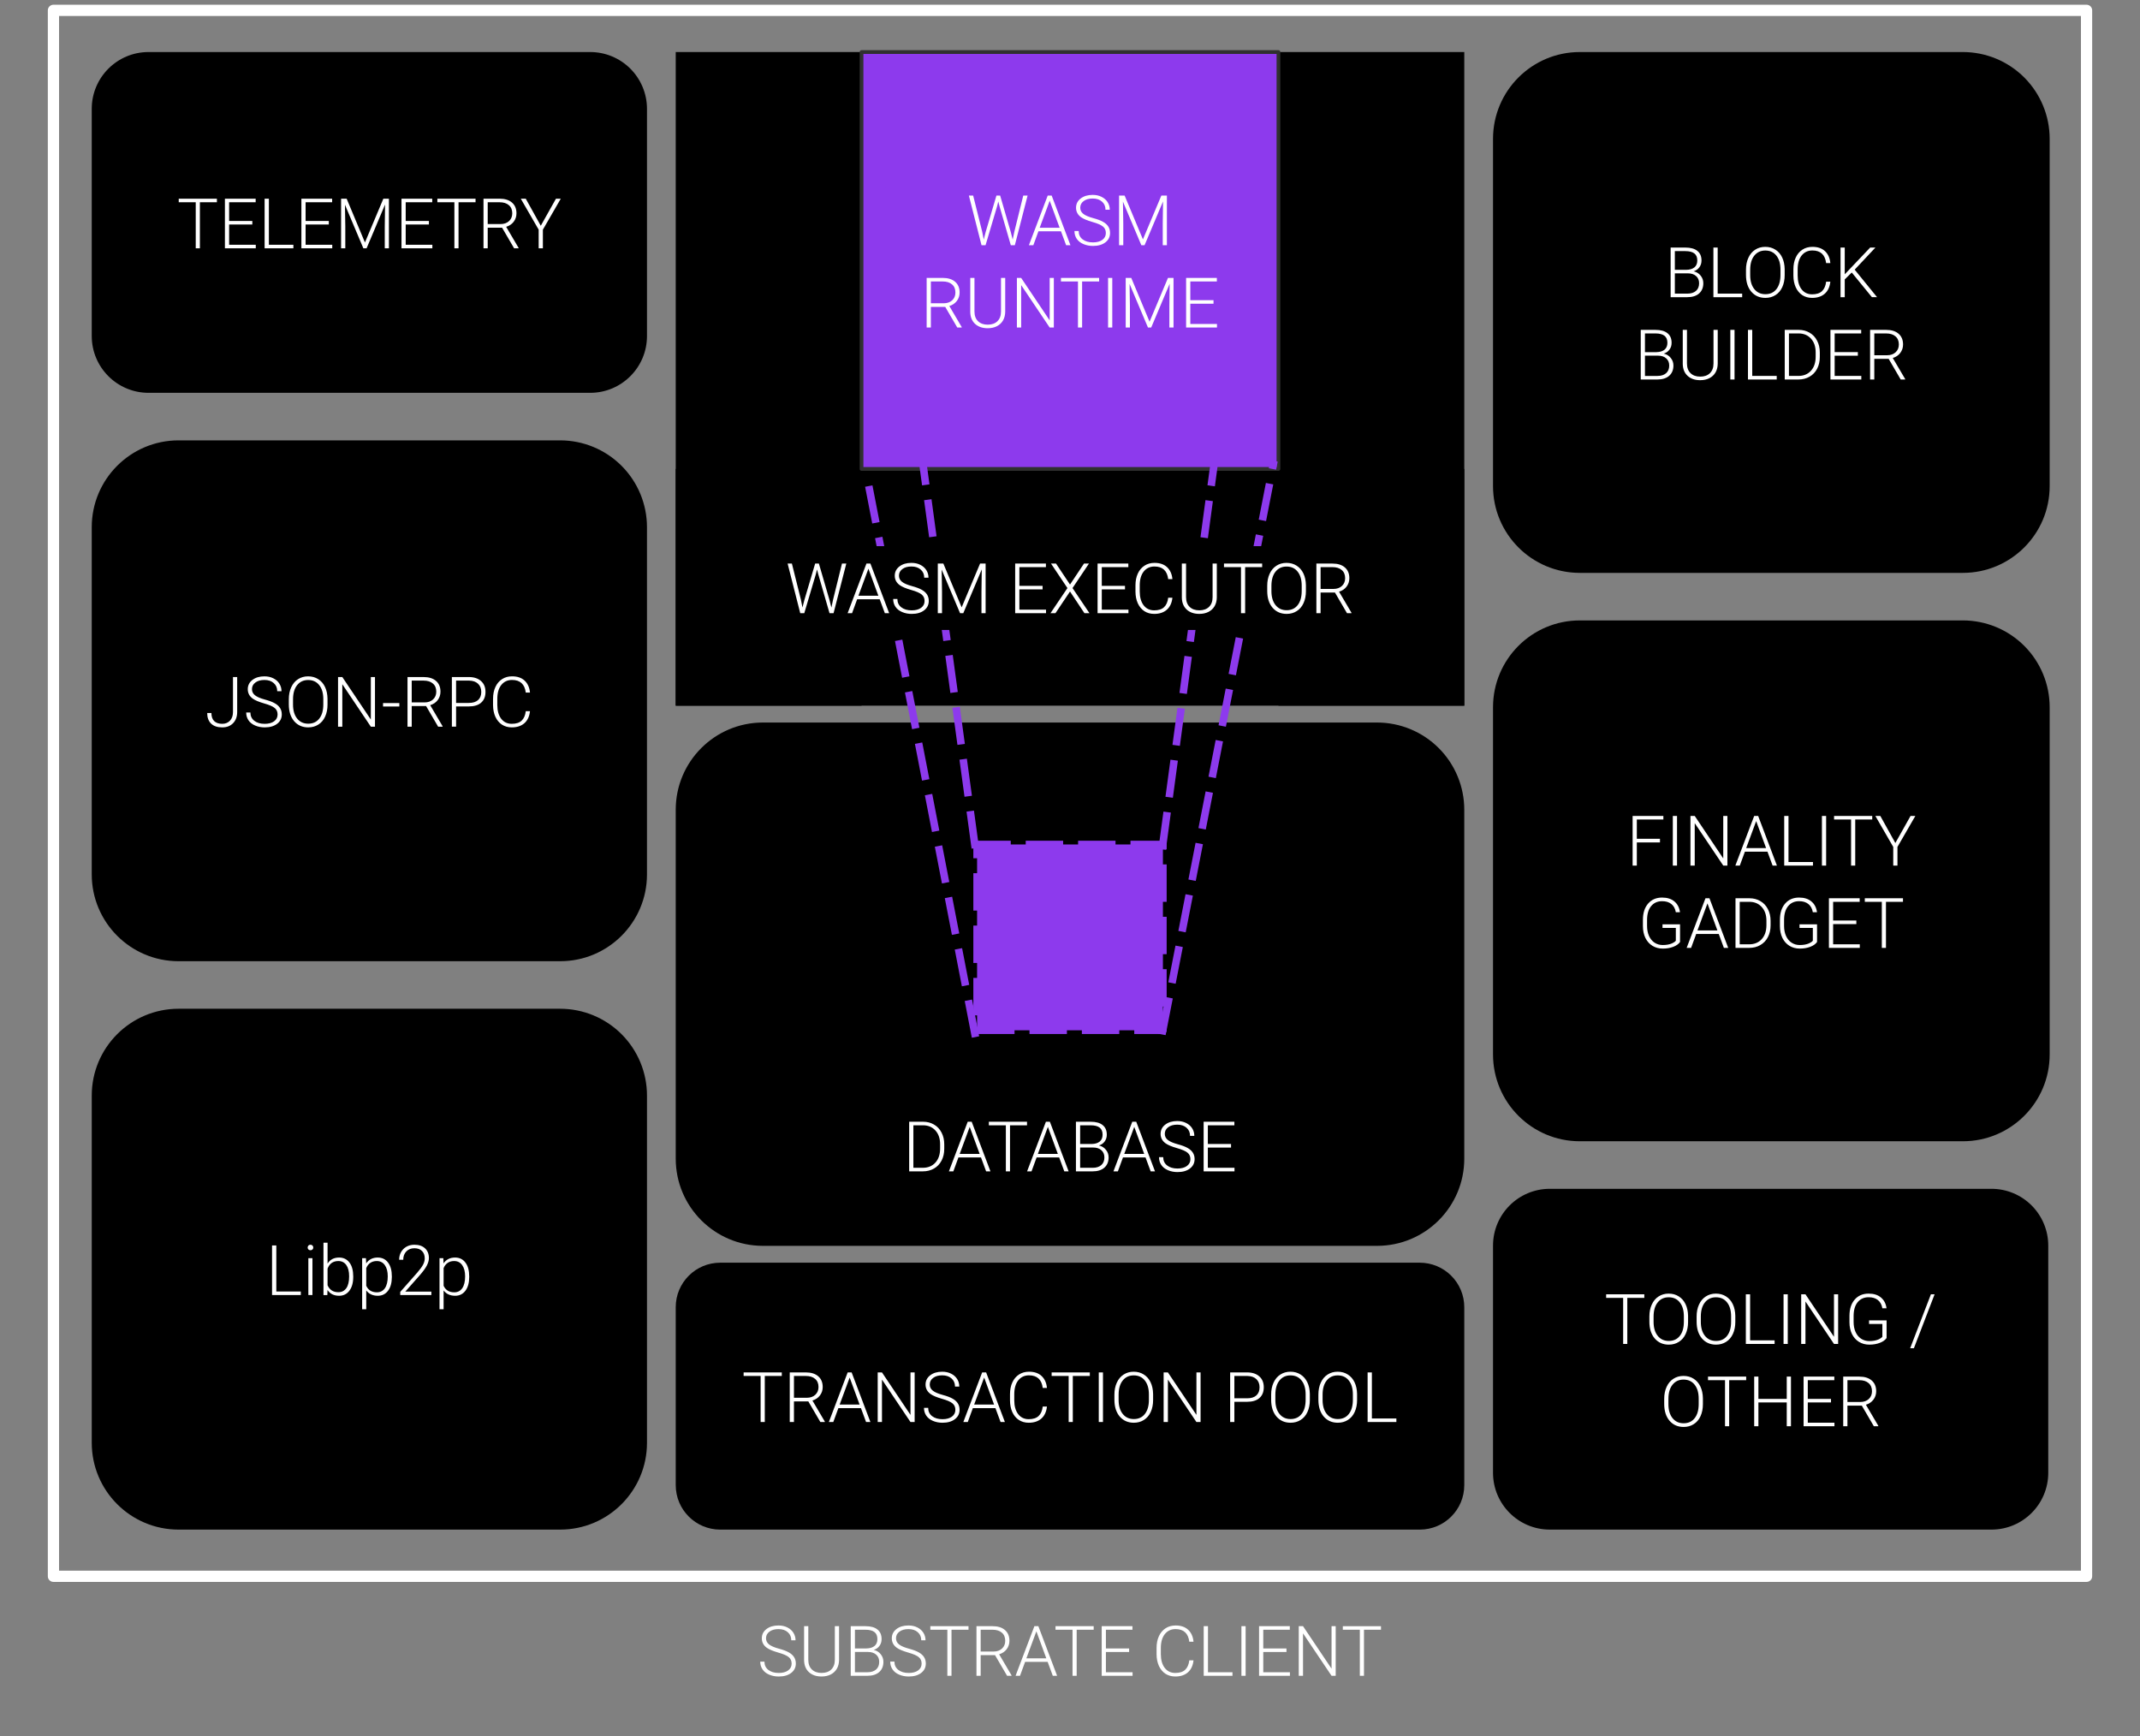 <svg version="1.1" viewBox="0.0 0.0 572.0 464.0" fill="none" stroke="none" stroke-linecap="square" stroke-miterlimit="10" xmlns:xlink="http://www.w3.org/1999/xlink" xmlns="http://www.w3.org/2000/svg"><rect x="0.0" y="0.0" width="572.0" height="464.0" fill="#808080" stroke="none"/><clipPath id="p.0"><path d="m0 0l572.0 0l0 464.0l-572.0 0l0 -464.0z" clip-rule="nonzero"/></clipPath><g clip-path="url(#p.0)"><path fill="#000000" fill-opacity="0.0" d="m0 0l572.0 0l0 464.0l-572.0 0z" fill-rule="evenodd"/><path fill="#000000" fill-opacity="0.0" d="m14.283 2.766l543.433 0l0 418.551l-543.433 0z" fill-rule="evenodd"/><path stroke="#ffffff" stroke-width="3.0" stroke-linejoin="round" stroke-linecap="butt" d="m14.283 2.766l543.433 0l0 418.551l-543.433 0z" fill-rule="evenodd"/><path fill="#000000" d="m180.614 13.908l49.669 0l0 174.709l-49.669 0z" fill-rule="evenodd"/><path fill="#000000" d="m341.717 13.908l49.669 0l0 174.709l-49.669 0z" fill-rule="evenodd"/><path fill="#000000" d="m180.614 125.341l210.772 0l0 63.276l-210.772 0z" fill-rule="evenodd"/><path fill="#8d3aed" d="m230.283 13.908l111.433 0l0 111.433l-111.433 0z" fill-rule="evenodd"/><path stroke="#303030" stroke-width="1.0" stroke-linejoin="round" stroke-linecap="butt" d="m230.283 13.908l111.433 0l0 111.433l-111.433 0z" fill-rule="evenodd"/><path fill="#ffffff" d="m262.537 61.967l0.406 2.062l0.5 -1.969l2.891 -9.781l1.0 0l2.844 9.781l0.5 1.984l0.438 -2.078l2.391 -9.688l1.156 0l-3.406 13.266l-1.078 0l-3.0 -10.375l-0.344 -1.312l-0.328 1.312l-3.078 10.375l-1.078 0l-3.375 -13.266l1.141 0l2.422 9.688zm21.052 -0.141l-6.031 0l-1.359 3.719l-1.188 0l5.031 -13.266l1.062 0l5.016 13.266l-1.156 0l-1.375 -3.719zm-5.688 -0.953l5.328 0l-2.656 -7.219l-2.672 7.219zm17.682 1.406q0 -1.094 -0.781 -1.734q-0.766 -0.641 -2.828 -1.219q-2.062 -0.594 -3.016 -1.266q-1.344 -0.969 -1.344 -2.531q0 -1.531 1.25 -2.484q1.25 -0.953 3.203 -0.953q1.328 0 2.359 0.516q1.047 0.516 1.625 1.422q0.578 0.906 0.578 2.031l-1.141 0q0 -1.359 -0.938 -2.172q-0.922 -0.828 -2.484 -0.828q-1.516 0 -2.422 0.688q-0.906 0.672 -0.906 1.766q0 1.0 0.812 1.641q0.812 0.641 2.594 1.125q1.797 0.484 2.703 1.016q0.922 0.516 1.391 1.25q0.469 0.734 0.469 1.719q0 1.562 -1.25 2.516q-1.25 0.953 -3.312 0.953q-1.391 0 -2.562 -0.5q-1.172 -0.5 -1.781 -1.406q-0.609 -0.906 -0.609 -2.078l1.125 0q0 1.406 1.047 2.219q1.047 0.812 2.781 0.812q1.562 0 2.5 -0.672q0.938 -0.688 0.938 -1.828zm5.019 -10.0l4.891 11.703l4.922 -11.703l1.484 0l0 13.266l-1.109 0l0 -5.781l0.078 -5.922l-4.938 11.703l-0.859 0l-4.922 -11.656l0.094 5.844l0 5.812l-1.125 0l0 -13.266l1.484 0z" fill-rule="nonzero"/><path fill="#ffffff" d="m252.653 82.029l-3.844 0l0 5.516l-1.125 0l0 -13.266l4.297 0q2.125 0 3.312 1.031q1.203 1.031 1.203 2.875q0 1.281 -0.75 2.266q-0.75 0.969 -2.0 1.344l3.312 5.625l0 0.125l-1.187 0l-3.219 -5.516zm-3.844 -0.969l3.438 0q1.406 0 2.266 -0.797q0.859 -0.797 0.859 -2.078q0 -1.406 -0.906 -2.172q-0.891 -0.781 -2.5 -0.781l-3.156 0l0 5.828zm19.874 -6.781l0 9.062q-0.016 1.328 -0.594 2.328q-0.578 0.984 -1.641 1.531q-1.062 0.531 -2.438 0.531q-2.094 0 -3.359 -1.141q-1.266 -1.156 -1.312 -3.172l0 -9.141l1.125 0l0 8.969q0 1.688 0.953 2.609q0.953 0.922 2.594 0.922q1.641 0 2.594 -0.922q0.953 -0.938 0.953 -2.594l0 -8.984l1.125 0zm12.996 13.266l-1.109 0l-7.625 -11.344l0 11.344l-1.141 0l0 -13.266l1.141 0l7.625 11.359l0 -11.359l1.109 0l0 13.266zm12.106 -12.312l-4.547 0l0 12.312l-1.109 0l0 -12.312l-4.547 0l0 -0.953l10.203 0l0 0.953zm3.516 12.312l-1.125 0l0 -13.266l1.125 0l0 13.266zm5.074 -13.266l4.891 11.703l4.922 -11.703l1.484 0l0 13.266l-1.109 0l0 -5.781l0.078 -5.922l-4.938 11.703l-0.859 0l-4.922 -11.656l0.094 5.844l0 5.812l-1.125 0l0 -13.266l1.484 0zm21.986 6.906l-6.203 0l0 5.406l7.125 0l0 0.953l-8.25 0l0 -13.266l8.219 0l0 0.953l-7.094 0l0 5.0l6.203 0l0 0.953z" fill-rule="nonzero"/><path fill="#000000" d="m24.524 292.827l0 0c0 -12.814 10.388 -23.203 23.203 -23.203l102.004 0c6.154 0 12.055 2.445 16.407 6.796c4.351 4.351 6.796 10.253 6.796 16.407l0 92.807c0 12.814 -10.388 23.203 -23.203 23.203l-102.004 0c-12.814 0 -23.203 -10.388 -23.203 -23.203z" fill-rule="evenodd"/><path fill="#ffffff" d="m73.857 345.198l6.547 0l0 0.953l-7.688 0l0 -13.266l1.141 0l0 12.312zm9.657 0.953l-1.094 0l0 -9.859l1.094 0l0 9.859zm-1.281 -12.703q0 -0.312 0.203 -0.531q0.203 -0.219 0.547 -0.219q0.344 0 0.547 0.219q0.203 0.219 0.203 0.531q0 0.312 -0.203 0.516q-0.203 0.203 -0.547 0.203q-0.344 0 -0.547 -0.203q-0.203 -0.203 -0.203 -0.516zm12.181 7.875q0 2.312 -1.031 3.672q-1.016 1.344 -2.734 1.344q-2.062 0 -3.109 -1.531l-0.047 1.344l-1.031 0l0 -14.0l1.094 0l0 5.578q1.031 -1.609 3.078 -1.609q1.75 0 2.766 1.328q1.016 1.328 1.016 3.719l0 0.156zm-1.094 -0.188q0 -1.953 -0.766 -3.016q-0.75 -1.062 -2.125 -1.062q-1.047 0 -1.781 0.516q-0.719 0.516 -1.094 1.516l0 4.438q0.812 1.859 2.891 1.859q1.344 0 2.109 -1.062q0.766 -1.062 0.766 -3.188zm11.417 0.188q0 2.312 -1.016 3.672q-1.016 1.344 -2.734 1.344q-2.016 0 -3.094 -1.422l0 5.031l-1.094 0l0 -13.656l1.016 0l0.062 1.391q1.062 -1.562 3.078 -1.562q1.766 0 2.766 1.344q1.016 1.328 1.016 3.703l0 0.156zm-1.094 -0.188q0 -1.891 -0.781 -2.984q-0.766 -1.094 -2.156 -1.094q-1.0 0 -1.719 0.484q-0.719 0.484 -1.094 1.406l0 4.719q0.391 0.859 1.109 1.312q0.734 0.438 1.734 0.438q1.375 0 2.141 -1.094q0.766 -1.109 0.766 -3.188zm11.652 5.016l-8.312 0l0 -0.844l4.547 -5.156q1.125 -1.297 1.562 -2.141q0.438 -0.844 0.438 -1.656q0 -1.25 -0.734 -1.984q-0.734 -0.734 -2.031 -0.734q-1.344 0 -2.172 0.859q-0.812 0.859 -0.812 2.219l-1.094 0q0 -1.125 0.5 -2.031q0.516 -0.922 1.438 -1.453q0.938 -0.531 2.141 -0.531q1.812 0 2.844 0.969q1.031 0.953 1.031 2.594q0 0.938 -0.578 2.047q-0.578 1.094 -2.047 2.75l-3.688 4.172l6.969 0l0 0.922zm10.121 -4.828q0 2.312 -1.016 3.672q-1.016 1.344 -2.734 1.344q-2.016 0 -3.094 -1.422l0 5.031l-1.094 0l0 -13.656l1.016 0l0.062 1.391q1.062 -1.562 3.078 -1.562q1.766 0 2.766 1.344q1.016 1.328 1.016 3.703l0 0.156zm-1.094 -0.188q0 -1.891 -0.781 -2.984q-0.766 -1.094 -2.156 -1.094q-1.0 0 -1.719 0.484q-0.719 0.484 -1.094 1.406l0 4.719q0.391 0.859 1.109 1.312q0.734 0.438 1.734 0.438q1.375 0 2.141 -1.094q0.766 -1.109 0.766 -3.188z" fill-rule="nonzero"/><path fill="#000000" d="m24.522 140.906l0 0c0 -12.814 10.388 -23.203 23.203 -23.203l102.004 0c6.154 0 12.055 2.445 16.407 6.796c4.351 4.351 6.796 10.253 6.796 16.407l0 92.807c0 12.814 -10.388 23.203 -23.203 23.203l-102.004 0c-12.814 0 -23.203 -10.388 -23.203 -23.203z" fill-rule="evenodd"/><path fill="#ffffff" d="m62.273 180.964l1.125 0l0 9.328q0 1.875 -1.094 3.0q-1.078 1.125 -2.906 1.125q-1.938 0 -2.984 -1.016q-1.031 -1.016 -1.031 -2.828l1.125 0q0 1.438 0.75 2.172q0.766 0.719 2.141 0.719q1.266 0 2.062 -0.828q0.797 -0.844 0.812 -2.281l0 -9.391zm11.923 10.0q0 -1.094 -0.781 -1.734q-0.766 -0.641 -2.828 -1.219q-2.062 -0.594 -3.016 -1.266q-1.344 -0.969 -1.344 -2.531q0 -1.531 1.25 -2.484q1.25 -0.953 3.203 -0.953q1.328 0 2.359 0.516q1.047 0.516 1.625 1.422q0.578 0.906 0.578 2.031l-1.141 0q0 -1.359 -0.938 -2.172q-0.922 -0.828 -2.484 -0.828q-1.516 0 -2.422 0.688q-0.906 0.672 -0.906 1.766q0 1.0 0.812 1.641q0.812 0.641 2.594 1.125q1.797 0.484 2.703 1.016q0.922 0.516 1.391 1.25q0.469 0.734 0.469 1.719q0 1.562 -1.25 2.516q-1.25 0.953 -3.312 0.953q-1.391 0 -2.562 -0.5q-1.172 -0.5 -1.781 -1.406q-0.609 -0.906 -0.609 -2.078l1.125 0q0 1.406 1.047 2.219q1.047 0.812 2.781 0.812q1.562 0 2.5 -0.672q0.938 -0.688 0.938 -1.828zm13.347 -2.641q0 1.828 -0.641 3.219q-0.625 1.375 -1.812 2.125q-1.172 0.75 -2.703 0.75q-2.328 0 -3.766 -1.656q-1.422 -1.672 -1.422 -4.5l0 -1.359q0 -1.812 0.641 -3.203q0.641 -1.406 1.812 -2.156q1.172 -0.766 2.703 -0.766q1.531 0 2.703 0.75q1.172 0.734 1.812 2.078q0.641 1.344 0.672 3.125l0 1.594zm-1.125 -1.438q0 -2.406 -1.094 -3.766q-1.078 -1.359 -2.969 -1.359q-1.844 0 -2.938 1.375q-1.094 1.359 -1.094 3.797l0 1.391q0 2.359 1.094 3.734q1.094 1.375 2.969 1.375q1.891 0 2.953 -1.359q1.078 -1.359 1.078 -3.797l0 -1.391zm13.813 7.344l-1.109 0l-7.625 -11.344l0 11.344l-1.141 0l0 -13.266l1.141 0l7.625 11.359l0 -11.359l1.109 0l0 13.266zm6.511 -5.391l-4.359 0l0 -0.922l4.359 0l0 0.922zm7.151 -0.125l-3.844 0l0 5.516l-1.125 0l0 -13.266l4.297 0q2.125 0 3.312 1.031q1.203 1.031 1.203 2.875q0 1.281 -0.75 2.266q-0.75 0.969 -2.0 1.344l3.312 5.625l0 0.125l-1.188 0l-3.219 -5.516zm-3.844 -0.969l3.438 0q1.406 0 2.266 -0.797q0.859 -0.797 0.859 -2.078q0 -1.406 -0.906 -2.172q-0.891 -0.781 -2.5 -0.781l-3.156 0l0 5.828zm11.858 1.078l0 5.406l-1.125 0l0 -13.266l4.516 0q2.078 0 3.266 1.062q1.203 1.047 1.203 2.906q0 1.859 -1.156 2.875q-1.141 1.016 -3.328 1.016l-3.375 0zm0 -0.938l3.391 0q1.641 0 2.484 -0.766q0.859 -0.781 0.859 -2.172q0 -1.375 -0.859 -2.188q-0.844 -0.812 -2.406 -0.844l-3.469 0l0 5.969zm19.753 2.203q-0.219 2.094 -1.5 3.219q-1.266 1.109 -3.375 1.109q-1.484 0 -2.625 -0.734q-1.125 -0.75 -1.75 -2.094q-0.609 -1.359 -0.625 -3.094l0 -1.719q0 -1.781 0.625 -3.141q0.625 -1.359 1.781 -2.109q1.156 -0.75 2.672 -0.75q2.141 0 3.375 1.156q1.234 1.156 1.422 3.188l-1.125 0q-0.422 -3.375 -3.672 -3.375q-1.797 0 -2.875 1.344q-1.062 1.344 -1.062 3.719l0 1.625q0 2.297 1.031 3.672q1.047 1.359 2.828 1.359q1.75 0 2.641 -0.844q0.906 -0.844 1.109 -2.531l1.125 0z" fill-rule="nonzero"/><path fill="#000000" d="m180.614 216.434l0 0c0 -12.875 10.438 -23.313 23.313 -23.313l164.146 0c6.183 0 12.113 2.456 16.485 6.828c4.372 4.372 6.828 10.302 6.828 16.485l0 93.248c0 12.875 -10.438 23.313 -23.313 23.313l-164.146 0c-12.875 0 -23.313 -10.438 -23.313 -23.313z" fill-rule="evenodd"/><path fill="#ffffff" d="m243.013 313.087l0 -13.266l3.719 0q1.625 0 2.906 0.75q1.297 0.734 2.016 2.125q0.734 1.375 0.734 3.156l0 1.219q0 1.766 -0.719 3.141q-0.719 1.375 -2.031 2.125q-1.297 0.75 -3.0 0.75l-3.625 0zm1.125 -12.312l0 11.359l2.516 0q2.094 0 3.359 -1.375q1.266 -1.391 1.266 -3.766l0 -1.172q0 -2.281 -1.25 -3.656q-1.25 -1.375 -3.281 -1.391l-2.609 0zm18.071 8.594l-6.031 0l-1.359 3.719l-1.188 0l5.031 -13.266l1.062 0l5.016 13.266l-1.156 0l-1.375 -3.719zm-5.688 -0.953l5.328 0l-2.656 -7.219l-2.672 7.219zm17.991 -7.641l-4.547 0l0 12.312l-1.109 0l0 -12.312l-4.547 0l0 -0.953l10.203 0l0 0.953zm8.593 8.594l-6.031 0l-1.359 3.719l-1.188 0l5.031 -13.266l1.062 0l5.016 13.266l-1.156 0l-1.375 -3.719zm-5.688 -0.953l5.328 0l-2.656 -7.219l-2.672 7.219zm10.167 4.672l0 -13.266l3.922 0q2.125 0 3.219 0.891q1.109 0.875 1.109 2.578q0 1.031 -0.562 1.797q-0.547 0.766 -1.531 1.078q1.156 0.266 1.859 1.156q0.719 0.875 0.719 2.031q0 1.75 -1.141 2.75q-1.125 0.984 -3.156 0.984l-4.438 0zm1.125 -6.375l0 5.422l3.359 0q1.438 0 2.281 -0.719q0.844 -0.734 0.844 -2.047q0 -1.234 -0.812 -1.938q-0.797 -0.719 -2.219 -0.719l-3.453 0zm0 -0.938l3.062 0q1.406 -0.031 2.172 -0.656q0.766 -0.641 0.766 -1.844q0 -1.281 -0.797 -1.891q-0.797 -0.609 -2.406 -0.609l-2.797 0l0 5.0zm17.479 3.594l-6.031 0l-1.359 3.719l-1.188 0l5.031 -13.266l1.062 0l5.016 13.266l-1.156 0l-1.375 -3.719zm-5.688 -0.953l5.328 0l-2.656 -7.219l-2.672 7.219zm17.682 1.406q0 -1.094 -0.781 -1.734q-0.766 -0.641 -2.828 -1.219q-2.062 -0.594 -3.016 -1.266q-1.344 -0.969 -1.344 -2.531q0 -1.531 1.25 -2.484q1.25 -0.953 3.203 -0.953q1.328 0 2.359 0.516q1.047 0.516 1.625 1.422q0.578 0.906 0.578 2.031l-1.141 0q0 -1.359 -0.938 -2.172q-0.922 -0.828 -2.484 -0.828q-1.516 0 -2.422 0.688q-0.906 0.672 -0.906 1.766q0 1.0 0.812 1.641q0.812 0.641 2.594 1.125q1.797 0.484 2.703 1.016q0.922 0.516 1.391 1.25q0.469 0.734 0.469 1.719q0 1.562 -1.25 2.516q-1.25 0.953 -3.312 0.953q-1.391 0 -2.562 -0.5q-1.172 -0.5 -1.781 -1.406q-0.609 -0.906 -0.609 -2.078l1.125 0q0 1.406 1.047 2.219q1.047 0.812 2.781 0.812q1.562 0 2.5 -0.672q0.938 -0.688 0.938 -1.828zm10.862 -3.094l-6.203 0l0 5.406l7.125 0l0 0.953l-8.25 0l0 -13.266l8.219 0l0 0.953l-7.094 0l0 5.0l6.203 0l0 0.953z" fill-rule="nonzero"/><path fill="#000000" fill-opacity="0.0" d="m131.213 420.76l309.575 0l0 40.472l-309.575 0z" fill-rule="evenodd"/><path fill="#ffffff" d="m211.595 444.651q0 -1.094 -0.781 -1.734q-0.766 -0.641 -2.828 -1.219q-2.062 -0.594 -3.016 -1.266q-1.344 -0.969 -1.344 -2.531q0 -1.531 1.25 -2.484q1.25 -0.953 3.203 -0.953q1.328 0 2.359 0.516q1.047 0.516 1.625 1.422q0.578 0.906 0.578 2.031l-1.141 0q0 -1.359 -0.938 -2.172q-0.922 -0.828 -2.484 -0.828q-1.516 0 -2.422 0.688q-0.906 0.672 -0.906 1.766q0 1.0 0.812 1.641q0.812 0.641 2.594 1.125q1.797 0.484 2.703 1.016q0.922 0.516 1.391 1.25q0.469 0.734 0.469 1.719q0 1.562 -1.25 2.516q-1.25 0.953 -3.312 0.953q-1.391 0 -2.562 -0.5q-1.172 -0.5 -1.781 -1.406q-0.609 -0.906 -0.609 -2.078l1.125 0q0 1.406 1.047 2.219q1.047 0.812 2.781 0.812q1.562 0 2.5 -0.672q0.938 -0.688 0.938 -1.828zm12.675 -10.0l0 9.062q-0.016 1.328 -0.594 2.328q-0.578 0.984 -1.641 1.531q-1.062 0.531 -2.438 0.531q-2.094 0 -3.359 -1.141q-1.266 -1.156 -1.312 -3.172l0 -9.141l1.125 0l0 8.969q0 1.688 0.953 2.609q0.953 0.922 2.594 0.922q1.641 0 2.594 -0.922q0.953 -0.938 0.953 -2.594l0 -8.984l1.125 0zm3.121 13.266l0 -13.266l3.922 0q2.125 0 3.219 0.891q1.109 0.875 1.109 2.578q0 1.031 -0.562 1.797q-0.547 0.766 -1.531 1.078q1.156 0.266 1.859 1.156q0.719 0.875 0.719 2.031q0 1.75 -1.141 2.75q-1.125 0.984 -3.156 0.984l-4.438 0zm1.125 -6.375l0 5.422l3.359 0q1.438 0 2.281 -0.719q0.844 -0.734 0.844 -2.047q0 -1.234 -0.812 -1.938q-0.797 -0.719 -2.219 -0.719l-3.453 0zm0 -0.938l3.062 0q1.406 -0.031 2.172 -0.656q0.766 -0.641 0.766 -1.844q0 -1.281 -0.797 -1.891q-0.797 -0.609 -2.406 -0.609l-2.797 0l0 5.0zm17.823 4.047q0 -1.094 -0.781 -1.734q-0.766 -0.641 -2.828 -1.219q-2.062 -0.594 -3.016 -1.266q-1.344 -0.969 -1.344 -2.531q0 -1.531 1.25 -2.484q1.25 -0.953 3.203 -0.953q1.328 0 2.359 0.516q1.047 0.516 1.625 1.422q0.578 0.906 0.578 2.031l-1.141 0q0 -1.359 -0.938 -2.172q-0.922 -0.828 -2.484 -0.828q-1.516 0 -2.422 0.688q-0.906 0.672 -0.906 1.766q0 1.0 0.812 1.641q0.812 0.641 2.594 1.125q1.797 0.484 2.703 1.016q0.922 0.516 1.391 1.25q0.469 0.734 0.469 1.719q0 1.562 -1.25 2.516q-1.25 0.953 -3.312 0.953q-1.391 0 -2.562 -0.5q-1.172 -0.5 -1.781 -1.406q-0.609 -0.906 -0.609 -2.078l1.125 0q0 1.406 1.047 2.219q1.047 0.812 2.781 0.812q1.562 0 2.5 -0.672q0.938 -0.688 0.938 -1.828zm12.534 -9.047l-4.547 0l0 12.312l-1.109 0l0 -12.312l-4.547 0l0 -0.953l10.203 0l0 0.953zm7.094 6.797l-3.844 0l0 5.516l-1.125 0l0 -13.266l4.297 0q2.125 0 3.312 1.031q1.203 1.031 1.203 2.875q0 1.281 -0.75 2.266q-0.75 0.969 -2.0 1.344l3.312 5.625l0 0.125l-1.188 0l-3.219 -5.516zm-3.844 -0.969l3.438 0q1.406 0 2.266 -0.797q0.859 -0.797 0.859 -2.078q0 -1.406 -0.906 -2.172q-0.891 -0.781 -2.5 -0.781l-3.156 0l0 5.828zm17.905 2.766l-6.031 0l-1.359 3.719l-1.188 0l5.031 -13.266l1.062 0l5.016 13.266l-1.156 0l-1.375 -3.719zm-5.688 -0.953l5.328 0l-2.656 -7.219l-2.672 7.219zm17.991 -7.641l-4.547 0l0 12.312l-1.109 0l0 -12.312l-4.547 0l0 -0.953l10.203 0l0 0.953zm9.469 5.953l-6.203 0l0 5.406l7.125 0l0 0.953l-8.25 0l0 -13.266l8.219 0l0 0.953l-7.094 0l0 5.0l6.203 0l0 0.953zm17.212 2.219q-0.219 2.094 -1.5 3.219q-1.266 1.109 -3.375 1.109q-1.484 0 -2.625 -0.734q-1.125 -0.75 -1.75 -2.094q-0.609 -1.359 -0.625 -3.094l0 -1.719q0 -1.781 0.625 -3.141q0.625 -1.359 1.781 -2.109q1.156 -0.75 2.672 -0.75q2.141 0 3.375 1.156q1.234 1.156 1.422 3.188l-1.125 0q-0.422 -3.375 -3.672 -3.375q-1.797 0 -2.875 1.344q-1.062 1.344 -1.062 3.719l0 1.625q0 2.297 1.031 3.672q1.047 1.359 2.828 1.359q1.75 0 2.641 -0.844q0.906 -0.844 1.109 -2.531l1.125 0zm3.866 3.188l6.547 0l0 0.953l-7.688 0l0 -13.266l1.141 0l0 12.312zm10.064 0.953l-1.125 0l0 -13.266l1.125 0l0 13.266zm10.918 -6.359l-6.203 0l0 5.406l7.125 0l0 0.953l-8.25 0l0 -13.266l8.219 0l0 0.953l-7.094 0l0 5.0l6.203 0l0 0.953zm13.159 6.359l-1.109 0l-7.625 -11.344l0 11.344l-1.141 0l0 -13.266l1.141 0l7.625 11.359l0 -11.359l1.109 0l0 13.266zm12.106 -12.312l-4.547 0l0 12.312l-1.109 0l0 -12.312l-4.547 0l0 -0.953l10.203 0l0 0.953z" fill-rule="nonzero"/><path fill="#000000" d="m180.614 349.389l0 0c0 -6.567 5.323 -11.89 11.89 -11.89l186.992 0c3.153 0 6.178 1.253 8.408 3.483c2.23 2.23 3.483 5.254 3.483 8.408l0 47.559c0 6.567 -5.323 11.89 -11.89 11.89l-186.992 0c-6.567 0 -11.89 -5.323 -11.89 -11.89z" fill-rule="evenodd"/><path fill="#ffffff" d="m208.966 367.775l-4.547 0l0 12.312l-1.109 0l0 -12.312l-4.547 0l0 -0.953l10.203 0l0 0.953zm7.094 6.797l-3.844 0l0 5.516l-1.125 0l0 -13.266l4.297 0q2.125 0 3.312 1.031q1.203 1.031 1.203 2.875q0 1.281 -0.75 2.266q-0.75 0.969 -2.0 1.344l3.312 5.625l0 0.125l-1.188 0l-3.219 -5.516zm-3.844 -0.969l3.438 0q1.406 0 2.266 -0.797q0.859 -0.797 0.859 -2.078q0 -1.406 -0.906 -2.172q-0.891 -0.781 -2.5 -0.781l-3.156 0l0 5.828zm17.905 2.766l-6.031 0l-1.359 3.719l-1.188 0l5.031 -13.266l1.062 0l5.016 13.266l-1.156 0l-1.375 -3.719zm-5.688 -0.953l5.328 0l-2.656 -7.219l-2.672 7.219zm20.042 4.672l-1.109 0l-7.625 -11.344l0 11.344l-1.141 0l0 -13.266l1.141 0l7.625 11.359l0 -11.359l1.109 0l0 13.266zm10.886 -3.266q0 -1.094 -0.781 -1.734q-0.766 -0.641 -2.828 -1.219q-2.062 -0.594 -3.016 -1.266q-1.344 -0.969 -1.344 -2.531q0 -1.531 1.25 -2.484q1.25 -0.953 3.203 -0.953q1.328 0 2.359 0.516q1.047 0.516 1.625 1.422q0.578 0.906 0.578 2.031l-1.141 0q0 -1.359 -0.938 -2.172q-0.922 -0.828 -2.484 -0.828q-1.516 0 -2.422 0.688q-0.906 0.672 -0.906 1.766q0 1.0 0.812 1.641q0.812 0.641 2.594 1.125q1.797 0.484 2.703 1.016q0.922 0.516 1.391 1.25q0.469 0.734 0.469 1.719q0 1.562 -1.25 2.516q-1.25 0.953 -3.312 0.953q-1.391 0 -2.562 -0.5q-1.172 -0.5 -1.781 -1.406q-0.609 -0.906 -0.609 -2.078l1.125 0q0 1.406 1.047 2.219q1.047 0.812 2.781 0.812q1.562 0 2.5 -0.672q0.938 -0.688 0.938 -1.828zm10.706 -0.453l-6.031 0l-1.359 3.719l-1.188 0l5.031 -13.266l1.062 0l5.016 13.266l-1.156 0l-1.375 -3.719zm-5.688 -0.953l5.328 0l-2.656 -7.219l-2.672 7.219zm19.457 0.531q-0.219 2.094 -1.5 3.219q-1.266 1.109 -3.375 1.109q-1.484 0 -2.625 -0.734q-1.125 -0.75 -1.75 -2.094q-0.609 -1.359 -0.625 -3.094l0 -1.719q0 -1.781 0.625 -3.141q0.625 -1.359 1.781 -2.109q1.156 -0.75 2.672 -0.75q2.141 0 3.375 1.156q1.234 1.156 1.422 3.188l-1.125 0q-0.422 -3.375 -3.672 -3.375q-1.797 0 -2.875 1.344q-1.062 1.344 -1.062 3.719l0 1.625q0 2.297 1.031 3.672q1.047 1.359 2.828 1.359q1.75 0 2.641 -0.844q0.906 -0.844 1.109 -2.531l1.125 0zm11.461 -8.172l-4.547 0l0 12.312l-1.109 0l0 -12.312l-4.547 0l0 -0.953l10.203 0l0 0.953zm3.516 12.312l-1.125 0l0 -13.266l1.125 0l0 13.266zm13.402 -5.906q0 1.828 -0.641 3.219q-0.625 1.375 -1.812 2.125q-1.172 0.75 -2.703 0.75q-2.328 0 -3.766 -1.656q-1.422 -1.672 -1.422 -4.5l0 -1.359q0 -1.812 0.641 -3.203q0.641 -1.406 1.812 -2.156q1.172 -0.766 2.703 -0.766q1.531 0 2.703 0.75q1.172 0.734 1.812 2.078q0.641 1.344 0.672 3.125l0 1.594zm-1.125 -1.438q0 -2.406 -1.094 -3.766q-1.078 -1.359 -2.969 -1.359q-1.844 0 -2.938 1.375q-1.094 1.359 -1.094 3.797l0 1.391q0 2.359 1.094 3.734q1.094 1.375 2.969 1.375q1.891 0 2.953 -1.359q1.078 -1.359 1.078 -3.797l0 -1.391zm13.813 7.344l-1.109 0l-7.625 -11.344l0 11.344l-1.141 0l0 -13.266l1.141 0l7.625 11.359l0 -11.359l1.109 0l0 13.266zm9.032 -5.406l0 5.406l-1.125 0l0 -13.266l4.516 0q2.078 0 3.266 1.062q1.203 1.047 1.203 2.906q0 1.859 -1.156 2.875q-1.141 1.016 -3.328 1.016l-3.375 0zm0 -0.938l3.391 0q1.641 0 2.484 -0.766q0.859 -0.781 0.859 -2.172q0 -1.375 -0.859 -2.188q-0.844 -0.812 -2.406 -0.844l-3.469 0l0 5.969zm20.175 0.438q0 1.828 -0.641 3.219q-0.625 1.375 -1.812 2.125q-1.172 0.75 -2.703 0.75q-2.328 0 -3.766 -1.656q-1.422 -1.672 -1.422 -4.5l0 -1.359q0 -1.812 0.641 -3.203q0.641 -1.406 1.812 -2.156q1.172 -0.766 2.703 -0.766q1.531 0 2.703 0.75q1.172 0.734 1.812 2.078q0.641 1.344 0.672 3.125l0 1.594zm-1.125 -1.438q0 -2.406 -1.094 -3.766q-1.078 -1.359 -2.969 -1.359q-1.844 0 -2.938 1.375q-1.094 1.359 -1.094 3.797l0 1.391q0 2.359 1.094 3.734q1.094 1.375 2.969 1.375q1.891 0 2.953 -1.359q1.078 -1.359 1.078 -3.797l0 -1.391zm13.751 1.438q0 1.828 -0.641 3.219q-0.625 1.375 -1.812 2.125q-1.172 0.75 -2.703 0.75q-2.328 0 -3.766 -1.656q-1.422 -1.672 -1.422 -4.5l0 -1.359q0 -1.812 0.641 -3.203q0.641 -1.406 1.812 -2.156q1.172 -0.766 2.703 -0.766q1.531 0 2.703 0.75q1.172 0.734 1.812 2.078q0.641 1.344 0.672 3.125l0 1.594zm-1.125 -1.438q0 -2.406 -1.094 -3.766q-1.078 -1.359 -2.969 -1.359q-1.844 0 -2.938 1.375q-1.094 1.359 -1.094 3.797l0 1.391q0 2.359 1.094 3.734q1.094 1.375 2.969 1.375q1.891 0 2.953 -1.359q1.078 -1.359 1.078 -3.797l0 -1.391zm5.079 6.391l6.547 0l0 0.953l-7.688 0l0 -13.266l1.141 0l0 12.312z" fill-rule="nonzero"/><path fill="#000000" d="m399.068 37.111l0 0c0 -12.814 10.388 -23.203 23.203 -23.203l102.382 0c6.154 0 12.055 2.445 16.407 6.796c4.351 4.351 6.796 10.253 6.796 16.407l0 92.807c0 12.814 -10.388 23.203 -23.203 23.203l-102.382 0c-12.814 0 -23.203 -10.388 -23.203 -23.203z" fill-rule="evenodd"/><path fill="#ffffff" d="m446.544 79.434l0 -13.266l3.922 0q2.125 0 3.219 0.891q1.109 0.875 1.109 2.578q0 1.031 -0.562 1.797q-0.547 0.766 -1.531 1.078q1.156 0.266 1.859 1.156q0.719 0.875 0.719 2.031q0 1.75 -1.141 2.75q-1.125 0.984 -3.156 0.984l-4.438 0zm1.125 -6.375l0 5.422l3.359 0q1.438 0 2.281 -0.719q0.844 -0.734 0.844 -2.047q0 -1.234 -0.812 -1.938q-0.797 -0.719 -2.219 -0.719l-3.453 0zm0 -0.938l3.062 0q1.406 -0.031 2.172 -0.656q0.766 -0.641 0.766 -1.844q0 -1.281 -0.797 -1.891q-0.797 -0.609 -2.406 -0.609l-2.797 0l0 5.0zm11.448 6.359l6.547 0l0 0.953l-7.688 0l0 -13.266l1.141 0l0 12.312zm17.909 -4.953q0 1.828 -0.641 3.219q-0.625 1.375 -1.812 2.125q-1.172 0.75 -2.703 0.75q-2.328 0 -3.766 -1.656q-1.422 -1.672 -1.422 -4.5l0 -1.359q0 -1.812 0.641 -3.203q0.641 -1.406 1.812 -2.156q1.172 -0.766 2.703 -0.766q1.531 0 2.703 0.75q1.172 0.734 1.812 2.078q0.641 1.344 0.672 3.125l0 1.594zm-1.125 -1.438q0 -2.406 -1.094 -3.766q-1.078 -1.359 -2.969 -1.359q-1.844 0 -2.938 1.375q-1.094 1.359 -1.094 3.797l0 1.391q0 2.359 1.094 3.734q1.094 1.375 2.969 1.375q1.891 0 2.953 -1.359q1.078 -1.359 1.078 -3.797l0 -1.391zm13.329 3.203q-0.219 2.094 -1.5 3.219q-1.266 1.109 -3.375 1.109q-1.484 0 -2.625 -0.734q-1.125 -0.75 -1.75 -2.094q-0.609 -1.359 -0.625 -3.094l0 -1.719q0 -1.781 0.625 -3.141q0.625 -1.359 1.781 -2.109q1.156 -0.75 2.672 -0.75q2.141 0 3.375 1.156q1.234 1.156 1.422 3.188l-1.125 0q-0.422 -3.375 -3.672 -3.375q-1.797 0 -2.875 1.344q-1.062 1.344 -1.062 3.719l0 1.625q0 2.297 1.031 3.672q1.047 1.359 2.828 1.359q1.75 0 2.641 -0.844q0.906 -0.844 1.109 -2.531l1.125 0zm5.725 -2.453l-1.875 1.844l0 4.75l-1.125 0l0 -13.266l1.125 0l0 7.156l6.797 -7.156l1.406 0l-5.547 5.906l5.984 7.359l-1.375 0l-5.391 -6.594z" fill-rule="nonzero"/><path fill="#ffffff" d="m438.555 101.434l0 -13.266l3.922 0q2.125 0 3.219 0.891q1.109 0.875 1.109 2.578q0 1.031 -0.562 1.797q-0.547 0.766 -1.531 1.078q1.156 0.266 1.859 1.156q0.719 0.875 0.719 2.031q0 1.75 -1.141 2.75q-1.125 0.984 -3.156 0.984l-4.438 0zm1.125 -6.375l0 5.422l3.359 0q1.438 0 2.281 -0.719q0.844 -0.734 0.844 -2.047q0 -1.234 -0.812 -1.938q-0.797 -0.719 -2.219 -0.719l-3.453 0zm0 -0.938l3.062 0q1.406 -0.031 2.172 -0.656q0.766 -0.641 0.766 -1.844q0 -1.281 -0.797 -1.891q-0.797 -0.609 -2.406 -0.609l-2.797 0l0 5.0zm19.448 -5.953l0 9.062q-0.016 1.328 -0.594 2.328q-0.578 0.984 -1.641 1.531q-1.062 0.531 -2.438 0.531q-2.094 0 -3.359 -1.141q-1.266 -1.156 -1.312 -3.172l0 -9.141l1.125 0l0 8.969q0 1.688 0.953 2.609q0.953 0.922 2.594 0.922q1.641 0 2.594 -0.922q0.953 -0.938 0.953 -2.594l0 -8.984l1.125 0zm4.496 13.266l-1.125 0l0 -13.266l1.125 0l0 13.266zm4.73 -0.953l6.547 0l0 0.953l-7.688 0l0 -13.266l1.141 0l0 12.312zm8.689 0.953l0 -13.266l3.719 0q1.625 0 2.906 0.75q1.297 0.734 2.016 2.125q0.734 1.375 0.734 3.156l0 1.219q0 1.766 -0.719 3.141q-0.719 1.375 -2.031 2.125q-1.297 0.75 -3.0 0.75l-3.625 0zm1.125 -12.312l0 11.359l2.516 0q2.094 0 3.359 -1.375q1.266 -1.391 1.266 -3.766l0 -1.172q0 -2.281 -1.25 -3.656q-1.25 -1.375 -3.281 -1.391l-2.609 0zm18.419 5.953l-6.203 0l0 5.406l7.125 0l0 0.953l-8.25 0l0 -13.266l8.219 0l0 0.953l-7.094 0l0 5.0l6.203 0l0 0.953zm8.238 0.844l-3.844 0l0 5.516l-1.125 0l0 -13.266l4.297 0q2.125 0 3.312 1.031q1.203 1.031 1.203 2.875q0 1.281 -0.75 2.266q-0.75 0.969 -2.0 1.344l3.312 5.625l0 0.125l-1.188 0l-3.219 -5.516zm-3.844 -0.969l3.438 0q1.406 0 2.266 -0.797q0.859 -0.797 0.859 -2.078q0 -1.406 -0.906 -2.172q-0.891 -0.781 -2.5 -0.781l-3.156 0l0 5.828z" fill-rule="nonzero"/><path fill="#8d3aed" d="m261.165 225.711l49.669 0l0 49.669l-49.669 0z" fill-rule="evenodd"/><path stroke="#8d3aed" stroke-width="2.0" stroke-linejoin="round" stroke-linecap="butt" stroke-dasharray="8.0,6.0" d="m261.165 225.711l49.669 0l0 49.669l-49.669 0z" fill-rule="evenodd"/><path fill="#000000" fill-opacity="0.0" d="m260.551 276.194l-28.913 -149.26" fill-rule="evenodd"/><path stroke="#8d3aed" stroke-width="2.0" stroke-linejoin="round" stroke-linecap="butt" stroke-dasharray="8.0,6.0" d="m260.551 276.194l-28.913 -149.26" fill-rule="evenodd"/><path fill="#000000" fill-opacity="0.0" d="m260.551 225.711l-28.189 -206.803" fill-rule="evenodd"/><path stroke="#8d3aed" stroke-width="2.0" stroke-linejoin="round" stroke-linecap="butt" stroke-dasharray="8.0,6.0" d="m260.551 225.711l-28.189 -206.803" fill-rule="evenodd"/><path fill="#000000" fill-opacity="0.0" d="m310.766 225.979l28.22 -209.134" fill-rule="evenodd"/><path stroke="#8d3aed" stroke-width="2.0" stroke-linejoin="round" stroke-linecap="butt" stroke-dasharray="8.0,6.0" d="m310.766 225.979l28.22 -209.134" fill-rule="evenodd"/><path fill="#000000" fill-opacity="0.0" d="m310.766 275.507l29.575 -151.339" fill-rule="evenodd"/><path stroke="#8d3aed" stroke-width="2.0" stroke-linejoin="round" stroke-linecap="butt" stroke-dasharray="8.0,6.0" d="m310.766 275.507l29.575 -151.339" fill-rule="evenodd"/><path fill="#000000" fill-opacity="0.0" d="m180.614 125.341l210.772 0l0 63.276l-210.772 0z" fill-rule="evenodd"/><path fill="#000000" d="m209.959 145.979l152.083 0l0 22.4l-152.083 0l0 -22.4z" fill-rule="nonzero"/><path fill="#000000" fill-opacity="0.0" d="m209.959 146.591l152.083 0l0 21.863l-152.083 0l0 -21.863z" fill-rule="nonzero"/><path fill="#ffffff" d="m214.084 160.321l0.406 2.062l0.5 -1.969l2.891 -9.781l1.0 0l2.844 9.781l0.5 1.984l0.438 -2.078l2.391 -9.688l1.156 0l-3.406 13.266l-1.078 0l-3.0 -10.375l-0.344 -1.312l-0.328 1.312l-3.078 10.375l-1.078 0l-3.375 -13.266l1.141 0l2.422 9.688zm21.052 -0.141l-6.031 0l-1.359 3.719l-1.188 0l5.031 -13.266l1.062 0l5.016 13.266l-1.156 0l-1.375 -3.719zm-5.688 -0.953l5.328 0l-2.656 -7.219l-2.672 7.219zm17.682 1.406q0 -1.094 -0.781 -1.734q-0.766 -0.641 -2.828 -1.219q-2.062 -0.594 -3.016 -1.266q-1.344 -0.969 -1.344 -2.531q0 -1.531 1.25 -2.484q1.25 -0.953 3.203 -0.953q1.328 0 2.359 0.516q1.047 0.516 1.625 1.422q0.578 0.906 0.578 2.031l-1.141 0q0 -1.359 -0.938 -2.172q-0.922 -0.828 -2.484 -0.828q-1.516 0 -2.422 0.688q-0.906 0.672 -0.906 1.766q0 1.0 0.812 1.641q0.812 0.641 2.594 1.125q1.797 0.484 2.703 1.016q0.922 0.516 1.391 1.25q0.469 0.734 0.469 1.719q0 1.562 -1.25 2.516q-1.25 0.953 -3.312 0.953q-1.391 0 -2.562 -0.5q-1.172 -0.5 -1.781 -1.406q-0.609 -0.906 -0.609 -2.078l1.125 0q0 1.406 1.047 2.219q1.047 0.812 2.781 0.812q1.562 0 2.5 -0.672q0.938 -0.688 0.938 -1.828zm5.019 -10.0l4.891 11.703l4.922 -11.703l1.484 0l0 13.266l-1.109 0l0 -5.781l0.078 -5.922l-4.938 11.703l-0.859 0l-4.922 -11.656l0.094 5.844l0 5.812l-1.125 0l0 -13.266l1.484 0zm26.522 6.906l-6.203 0l0 5.406l7.125 0l0 0.953l-8.25 0l0 -13.266l8.219 0l0 0.953l-7.094 0l0 5.0l6.203 0l0 0.953zm7.331 -1.297l3.734 -5.609l1.328 0l-4.391 6.547l4.531 6.719l-1.344 0l-3.859 -5.797l-3.891 5.797l-1.328 0l4.531 -6.719l-4.391 -6.547l1.344 0l3.734 5.609zm14.695 1.297l-6.203 0l0 5.406l7.125 0l0 0.953l-8.25 0l0 -13.266l8.219 0l0 0.953l-7.094 0l0 5.0l6.203 0l0 0.953zm12.675 2.219q-0.219 2.094 -1.5 3.219q-1.266 1.109 -3.375 1.109q-1.484 0 -2.625 -0.734q-1.125 -0.75 -1.75 -2.094q-0.609 -1.359 -0.625 -3.094l0 -1.719q0 -1.781 0.625 -3.141q0.625 -1.359 1.781 -2.109q1.156 -0.75 2.672 -0.75q2.141 0 3.375 1.156q1.234 1.156 1.422 3.188l-1.125 0q-0.422 -3.375 -3.672 -3.375q-1.797 0 -2.875 1.344q-1.062 1.344 -1.062 3.719l0 1.625q0 2.297 1.031 3.672q1.047 1.359 2.828 1.359q1.75 0 2.641 -0.844q0.906 -0.844 1.109 -2.531l1.125 0zm11.866 -9.125l0 9.062q-0.016 1.328 -0.594 2.328q-0.578 0.984 -1.641 1.531q-1.062 0.531 -2.438 0.531q-2.094 0 -3.359 -1.141q-1.266 -1.156 -1.312 -3.172l0 -9.141l1.125 0l0 8.969q0 1.688 0.953 2.609q0.953 0.922 2.594 0.922q1.641 0 2.594 -0.922q0.953 -0.938 0.953 -2.594l0 -8.984l1.125 0zm12.121 0.953l-4.547 0l0 12.312l-1.109 0l0 -12.312l-4.547 0l0 -0.953l10.203 0l0 0.953zm11.698 6.406q0 1.828 -0.641 3.219q-0.625 1.375 -1.812 2.125q-1.172 0.75 -2.703 0.75q-2.328 0 -3.766 -1.656q-1.422 -1.672 -1.422 -4.5l0 -1.359q0 -1.812 0.641 -3.203q0.641 -1.406 1.812 -2.156q1.172 -0.766 2.703 -0.766q1.531 0 2.703 0.75q1.172 0.734 1.812 2.078q0.641 1.344 0.672 3.125l0 1.594zm-1.125 -1.438q0 -2.406 -1.094 -3.766q-1.078 -1.359 -2.969 -1.359q-1.844 0 -2.938 1.375q-1.094 1.359 -1.094 3.797l0 1.391q0 2.359 1.094 3.734q1.094 1.375 2.969 1.375q1.891 0 2.953 -1.359q1.078 -1.359 1.078 -3.797l0 -1.391zm8.891 1.828l-3.844 0l0 5.516l-1.125 0l0 -13.266l4.297 0q2.125 0 3.312 1.031q1.203 1.031 1.203 2.875q0 1.281 -0.75 2.266q-0.75 0.969 -2.0 1.344l3.312 5.625l0 0.125l-1.188 0l-3.219 -5.516zm-3.844 -0.969l3.438 0q1.406 0 2.266 -0.797q0.859 -0.797 0.859 -2.078q0 -1.406 -0.906 -2.172q-0.891 -0.781 -2.5 -0.781l-3.156 0l0 5.828z" fill-rule="nonzero"/><path fill="#000000" fill-opacity="0.0" d="m362.041 146.591l0 0l0 21.863l0 0l0 -21.863z" fill-rule="nonzero"/><path fill="#000000" d="m399.068 189.032l0 0c0 -12.814 10.388 -23.203 23.203 -23.203l102.382 0c6.154 0 12.055 2.445 16.407 6.796c4.351 4.351 6.796 10.253 6.796 16.407l0 92.807c0 12.814 -10.388 23.203 -23.203 23.203l-102.382 0c-12.814 0 -23.203 -10.388 -23.203 -23.203z" fill-rule="evenodd"/><path fill="#ffffff" d="m443.695 225.168l-6.188 0l0 6.188l-1.125 0l0 -13.266l8.219 0l0 0.953l-7.094 0l0 5.156l6.188 0l0 0.969zm4.557 6.188l-1.125 0l0 -13.266l1.125 0l0 13.266zm13.465 0l-1.109 0l-7.625 -11.344l0 11.344l-1.141 0l0 -13.266l1.141 0l7.625 11.359l0 -11.359l1.109 0l0 13.266zm10.706 -3.719l-6.031 0l-1.359 3.719l-1.188 0l5.031 -13.266l1.062 0l5.016 13.266l-1.156 0l-1.375 -3.719zm-5.688 -0.953l5.328 0l-2.656 -7.219l-2.672 7.219zm11.307 3.719l6.547 0l0 0.953l-7.688 0l0 -13.266l1.141 0l0 12.312zm10.064 0.953l-1.125 0l0 -13.266l1.125 0l0 13.266zm12.325 -12.312l-4.547 0l0 12.312l-1.109 0l0 -12.312l-4.547 0l0 -0.953l10.203 0l0 0.953zm6.177 6.281l4.062 -7.234l1.281 0l-4.781 8.281l0 4.984l-1.125 0l0 -4.984l-4.781 -8.281l1.328 0l4.016 7.234z" fill-rule="nonzero"/><path fill="#ffffff" d="m449.057 251.778q-0.578 0.828 -1.828 1.297q-1.234 0.469 -2.781 0.469q-1.562 0 -2.781 -0.75q-1.203 -0.75 -1.875 -2.109q-0.656 -1.375 -0.656 -3.141l0 -1.672q0 -2.766 1.391 -4.359q1.391 -1.609 3.734 -1.609q2.062 0 3.297 1.047q1.25 1.047 1.484 2.875l-1.109 0q-0.25 -1.453 -1.203 -2.203q-0.938 -0.75 -2.453 -0.75q-1.859 0 -2.953 1.328q-1.078 1.312 -1.078 3.719l0 1.562q0 1.516 0.516 2.672q0.516 1.156 1.469 1.797q0.969 0.641 2.219 0.641q1.453 0 2.484 -0.453q0.672 -0.297 1.0 -0.703l0 -3.422l-3.562 0l0 -0.953l4.688 0l0 4.719zm10.347 -2.141l-6.031 0l-1.359 3.719l-1.188 0l5.031 -13.266l1.062 0l5.016 13.266l-1.156 0l-1.375 -3.719zm-5.688 -0.953l5.328 0l-2.656 -7.219l-2.672 7.219zm10.167 4.672l0 -13.266l3.719 0q1.625 0 2.906 0.75q1.297 0.734 2.016 2.125q0.734 1.375 0.734 3.156l0 1.219q0 1.766 -0.719 3.141q-0.719 1.375 -2.031 2.125q-1.297 0.75 -3.0 0.75l-3.625 0zm1.125 -12.312l0 11.359l2.516 0q2.094 0 3.359 -1.375q1.266 -1.391 1.266 -3.766l0 -1.172q0 -2.281 -1.25 -3.656q-1.25 -1.375 -3.281 -1.391l-2.609 0zm20.669 10.734q-0.578 0.828 -1.828 1.297q-1.234 0.469 -2.781 0.469q-1.562 0 -2.781 -0.75q-1.203 -0.75 -1.875 -2.109q-0.656 -1.375 -0.656 -3.141l0 -1.672q0 -2.766 1.391 -4.359q1.391 -1.609 3.734 -1.609q2.062 0 3.297 1.047q1.25 1.047 1.484 2.875l-1.109 0q-0.25 -1.453 -1.203 -2.203q-0.938 -0.75 -2.453 -0.75q-1.859 0 -2.953 1.328q-1.078 1.312 -1.078 3.719l0 1.562q0 1.516 0.516 2.672q0.516 1.156 1.469 1.797q0.969 0.641 2.219 0.641q1.453 0 2.484 -0.453q0.672 -0.297 1.0 -0.703l0 -3.422l-3.562 0l0 -0.953l4.688 0l0 4.719zm10.503 -4.781l-6.203 0l0 5.406l7.125 0l0 0.953l-8.25 0l0 -13.266l8.219 0l0 0.953l-7.094 0l0 5.0l6.203 0l0 0.953zm12.467 -5.953l-4.547 0l0 12.312l-1.109 0l0 -12.312l-4.547 0l0 -0.953l10.203 0l0 0.953z" fill-rule="nonzero"/><path fill="#000000" d="m24.522 29.09l0 0c0 -8.384 6.797 -15.181 15.181 -15.181l118.047 0c4.026 0 7.888 1.599 10.735 4.447c2.847 2.847 4.447 6.709 4.447 10.735l0 60.724c0 8.384 -6.797 15.181 -15.181 15.181l-118.047 0c-8.384 0 -15.181 -6.797 -15.181 -15.181z" fill-rule="evenodd"/><path fill="#ffffff" d="m57.976 54.059l-4.547 0l0 12.313l-1.109 0l0 -12.313l-4.547 0l0 -0.953l10.203 0l0 0.953zm9.469 5.953l-6.203 0l0 5.406l7.125 0l0 0.953l-8.25 0l0 -13.266l8.219 0l0 0.953l-7.094 0l0 5.0l6.203 0l0 0.953zm4.425 5.406l6.547 0l0 0.953l-7.688 0l0 -13.266l1.141 0l0 12.313zm16.017 -5.406l-6.203 0l0 5.406l7.125 0l0 0.953l-8.25 0l0 -13.266l8.219 0l0 0.953l-7.094 0l0 5.0l6.203 0l0 0.953zm4.769 -6.906l4.891 11.703l4.922 -11.703l1.484 0l0 13.266l-1.109 0l0 -5.781l0.078 -5.922l-4.938 11.703l-0.859 0l-4.922 -11.656l0.094 5.844l0 5.813l-1.125 0l0 -13.266l1.484 0zm21.986 6.906l-6.203 0l0 5.406l7.125 0l0 0.953l-8.25 0l0 -13.266l8.219 0l0 0.953l-7.094 0l0 5.0l6.203 0l0 0.953zm12.467 -5.953l-4.547 0l0 12.313l-1.109 0l0 -12.313l-4.547 0l0 -0.953l10.203 0l0 0.953zm7.094 6.797l-3.844 0l0 5.516l-1.125 0l0 -13.266l4.297 0q2.125 0 3.312 1.031q1.203 1.031 1.203 2.875q0 1.281 -0.75 2.266q-0.75 0.969 -2.0 1.344l3.312 5.625l0 0.125l-1.188 0l-3.219 -5.516zm-3.844 -0.969l3.438 0q1.406 0 2.266 -0.797q0.859 -0.797 0.859 -2.078q0 -1.406 -0.906 -2.172q-0.891 -0.781 -2.5 -0.781l-3.156 0l0 5.828zm14.186 0.453l4.062 -7.234l1.281 0l-4.781 8.281l0 4.984l-1.125 0l0 -4.984l-4.781 -8.281l1.328 0l4.016 7.234z" fill-rule="nonzero"/><path fill="#000000" d="m399.068 332.932l0 0c0 -8.384 6.797 -15.181 15.181 -15.181l118.047 0c4.026 0 7.888 1.599 10.735 4.447c2.847 2.847 4.446 6.709 4.446 10.735l0 60.724c0 8.384 -6.797 15.181 -15.181 15.181l-118.047 0c-8.384 0 -15.181 -6.797 -15.181 -15.181z" fill-rule="evenodd"/><path fill="#ffffff" d="m439.509 346.901l-4.547 0l0 12.312l-1.109 0l0 -12.312l-4.547 0l0 -0.953l10.203 0l0 0.953zm11.698 6.406q0 1.828 -0.641 3.219q-0.625 1.375 -1.812 2.125q-1.172 0.75 -2.703 0.75q-2.328 0 -3.766 -1.656q-1.422 -1.672 -1.422 -4.5l0 -1.359q0 -1.812 0.641 -3.203q0.641 -1.406 1.812 -2.156q1.172 -0.766 2.703 -0.766q1.531 0 2.703 0.75q1.172 0.734 1.812 2.078q0.641 1.344 0.672 3.125l0 1.594zm-1.125 -1.438q0 -2.406 -1.094 -3.766q-1.078 -1.359 -2.969 -1.359q-1.844 0 -2.938 1.375q-1.094 1.359 -1.094 3.797l0 1.391q0 2.359 1.094 3.734q1.094 1.375 2.969 1.375q1.891 0 2.953 -1.359q1.078 -1.359 1.078 -3.797l0 -1.391zm13.751 1.438q0 1.828 -0.641 3.219q-0.625 1.375 -1.812 2.125q-1.172 0.75 -2.703 0.75q-2.328 0 -3.766 -1.656q-1.422 -1.672 -1.422 -4.5l0 -1.359q0 -1.812 0.641 -3.203q0.641 -1.406 1.812 -2.156q1.172 -0.766 2.703 -0.766q1.531 0 2.703 0.75q1.172 0.734 1.812 2.078q0.641 1.344 0.672 3.125l0 1.594zm-1.125 -1.438q0 -2.406 -1.094 -3.766q-1.078 -1.359 -2.969 -1.359q-1.844 0 -2.938 1.375q-1.094 1.359 -1.094 3.797l0 1.391q0 2.359 1.094 3.734q1.094 1.375 2.969 1.375q1.891 0 2.953 -1.359q1.078 -1.359 1.078 -3.797l0 -1.391zm5.079 6.391l6.547 0l0 0.953l-7.688 0l0 -13.266l1.141 0l0 12.312zm10.064 0.953l-1.125 0l0 -13.266l1.125 0l0 13.266zm13.465 0l-1.109 0l-7.625 -11.344l0 11.344l-1.141 0l0 -13.266l1.141 0l7.625 11.359l0 -11.359l1.109 0l0 13.266zm12.948 -1.578q-0.578 0.828 -1.828 1.297q-1.234 0.469 -2.781 0.469q-1.562 0 -2.781 -0.75q-1.203 -0.75 -1.875 -2.109q-0.656 -1.375 -0.656 -3.141l0 -1.672q0 -2.766 1.391 -4.359q1.391 -1.609 3.734 -1.609q2.062 0 3.297 1.047q1.25 1.047 1.484 2.875l-1.109 0q-0.25 -1.453 -1.203 -2.203q-0.938 -0.75 -2.453 -0.75q-1.859 0 -2.953 1.328q-1.078 1.312 -1.078 3.719l0 1.562q0 1.516 0.516 2.672q0.516 1.156 1.469 1.797q0.969 0.641 2.219 0.641q1.453 0 2.484 -0.453q0.672 -0.297 1.0 -0.703l0 -3.422l-3.562 0l0 -0.953l4.688 0l0 4.719zm7.305 2.719l-1.0 0l5.547 -14.406l0.984 0l-5.531 14.406z" fill-rule="nonzero"/><path fill="#ffffff" d="m455.17 375.308q0 1.828 -0.641 3.219q-0.625 1.375 -1.812 2.125q-1.172 0.75 -2.703 0.75q-2.328 0 -3.766 -1.656q-1.422 -1.672 -1.422 -4.5l0 -1.359q0 -1.812 0.641 -3.203q0.641 -1.406 1.812 -2.156q1.172 -0.766 2.703 -0.766q1.531 0 2.703 0.75q1.172 0.734 1.812 2.078q0.641 1.344 0.672 3.125l0 1.594zm-1.125 -1.438q0 -2.406 -1.094 -3.766q-1.078 -1.359 -2.969 -1.359q-1.844 0 -2.938 1.375q-1.094 1.359 -1.094 3.797l0 1.391q0 2.359 1.094 3.734q1.094 1.375 2.969 1.375q1.891 0 2.953 -1.359q1.078 -1.359 1.078 -3.797l0 -1.391zm12.692 -4.969l-4.547 0l0 12.312l-1.109 0l0 -12.312l-4.547 0l0 -0.953l10.203 0l0 0.953zm11.969 12.312l-1.125 0l0 -6.359l-7.578 0l0 6.359l-1.125 0l0 -13.266l1.125 0l0 5.953l7.578 0l0 -5.953l1.125 0l0 13.266zm10.7 -6.359l-6.203 0l0 5.406l7.125 0l0 0.953l-8.25 0l0 -13.266l8.219 0l0 0.953l-7.094 0l0 5.0l6.203 0l0 0.953zm8.238 0.844l-3.844 0l0 5.516l-1.125 0l0 -13.266l4.297 0q2.125 0 3.312 1.031q1.203 1.031 1.203 2.875q0 1.281 -0.75 2.266q-0.75 0.969 -2.0 1.344l3.312 5.625l0 0.125l-1.188 0l-3.219 -5.516zm-3.844 -0.969l3.438 0q1.406 0 2.266 -0.797q0.859 -0.797 0.859 -2.078q0 -1.406 -0.906 -2.172q-0.891 -0.781 -2.5 -0.781l-3.156 0l0 5.828z" fill-rule="nonzero"/></g></svg>